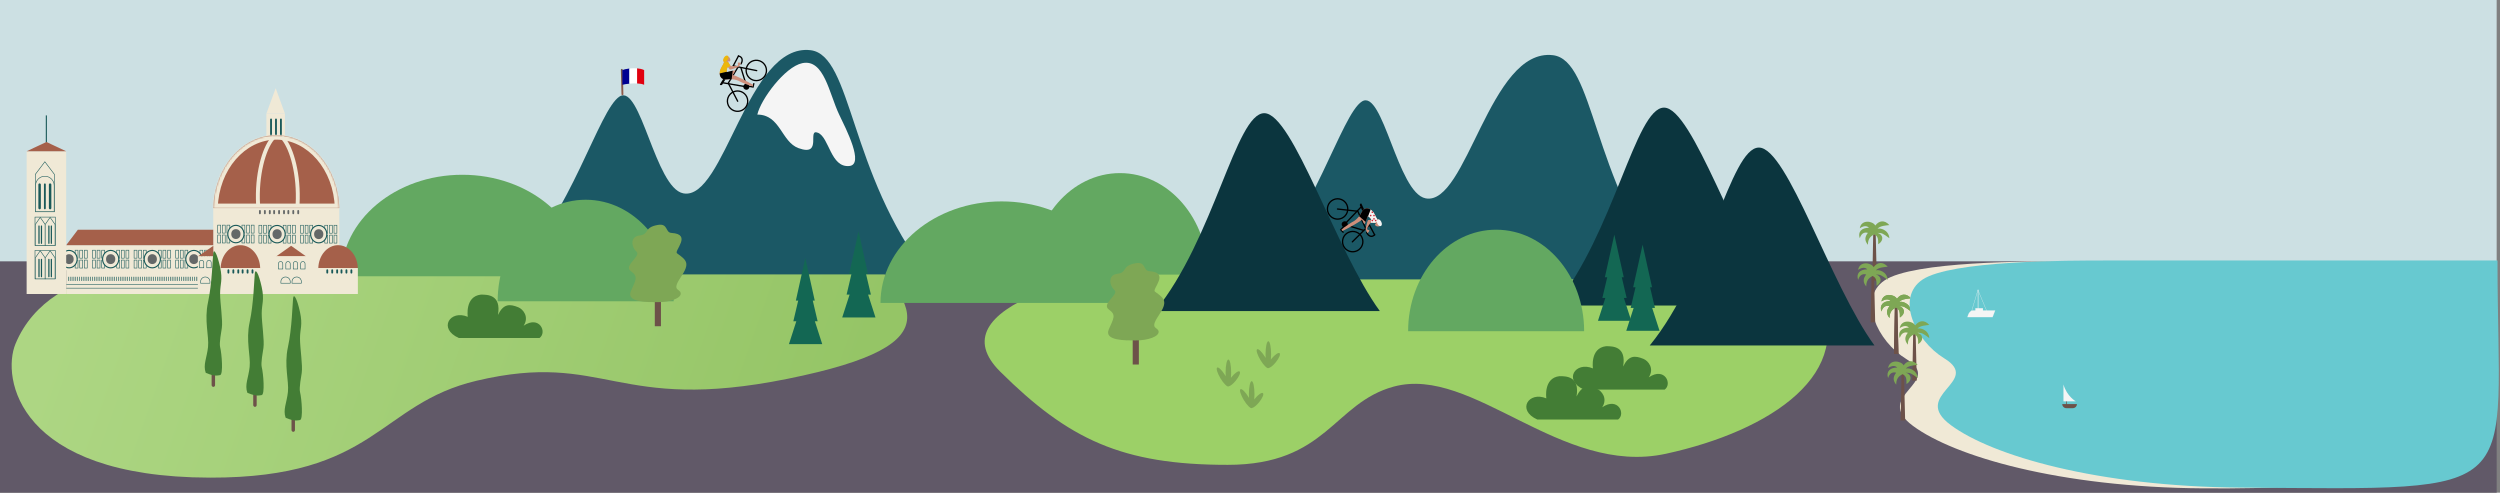 <svg width="1502" height="296" viewBox="0 0 1502 296" fill="none" xmlns="http://www.w3.org/2000/svg">
<rect x="0" y="0" width="1502" height="296" fill="#808080" stroke="none"/>
<path d="M0 0H1500V204L422 143.5L0 211V0Z" fill="#CCE0E3"/>
<rect y="157" width="1500" height="139" fill="#615968"/>
<path d="M473.268 227.568C576.95 206.59 550.934 181.382 503.401 136.756C490.627 118.116 305.203 156.932 131.735 158.004C107.571 158.153 30.75 154.637 9.285 206.64C1.014 226.678 9.945 286.745 126.226 286.964C226.193 287.152 227.263 242.65 286.439 228.722C364.01 210.465 369.585 248.546 473.268 227.568Z" fill="url(#paint0_linear_133_996)"/>
<path fill-rule="evenodd" clip-rule="evenodd" d="M350.505 166H205C205 132.311 237.572 105 277.752 105C317.932 105 350.504 132.311 350.505 166Z" fill="#63A861"/>
<path d="M1000.86 272.622C1064.11 258.893 1116.52 223.962 1091.94 176.039C1039.94 118.539 854.545 141.12 751.354 150.765C648.163 160.41 562.481 185.154 600.974 223.321C642 264 674 279.278 737.588 279.278C797.341 279.278 801.167 242.038 837.424 232.248C884.954 219.415 937.608 286.352 1000.86 272.622Z" fill="#9CD067"/>
<path d="M487 30.159C512 33.159 510.113 103.937 557.284 164.863H307C343.257 128.791 359.721 65.777 372.3 57.941C384.878 50.106 393.666 112.893 410.5 116.159C435.288 120.969 448.907 25.588 487 30.159Z" fill="#1B5865"/>
<path d="M479.759 89.007C469.399 85.252 468.874 68.844 455 68.844C457.035 59.78 471.5 40.159 481.979 37.951C495.166 35.173 498.133 56.23 504.177 68.844C508.431 77.723 519.308 98.848 510.281 99.736C498.997 100.846 498.257 82.533 491.413 79.758C484.568 76.983 494.557 94.372 479.759 89.007Z" fill="#F5F5F5"/>
<path d="M933 33.16C958 36.16 956.113 106.937 1003.28 167.863H753C789.257 131.791 805.721 68.777 818.3 60.942C830.878 53.106 839.666 115.893 856.5 119.16C881.288 123.969 894.907 28.588 933 33.16Z" fill="#1B5865"/>
<path fill-rule="evenodd" clip-rule="evenodd" d="M725.75 165C725.75 165 725.75 165 725.75 165C725.75 131.311 702.077 104 672.875 104C643.673 104 620 131.311 620 165C620 165 620 165 620 165H725.75Z" fill="#63A861"/>
<path fill-rule="evenodd" clip-rule="evenodd" d="M404.75 181C404.75 181 404.75 181 404.75 181C404.75 147.311 381.077 120 351.875 120C322.673 120 299 147.311 299 181C299 181 299 181 299 181H404.75Z" fill="#63A861"/>
<path fill-rule="evenodd" clip-rule="evenodd" d="M674.505 182H529C529 148.311 561.572 121 601.752 121C641.932 121 674.504 148.311 674.505 182Z" fill="#63A861"/>
<path d="M829 186.887H694C729.442 143.556 742.392 68 759.567 68C776.742 68 802.419 150.524 829 186.887Z" fill="#0B353E"/>
<path d="M1069.18 183.546H934.18C969.622 140.216 982.572 64.659 999.747 64.659C1016.92 64.659 1042.6 147.183 1069.18 183.546Z" fill="#0B353E"/>
<path d="M1126.18 207.546H991.18C1026.62 164.216 1039.57 88.659 1056.75 88.659C1073.92 88.659 1099.6 171.184 1126.18 207.546Z" fill="#0B353E"/>
<path d="M324.155 203.057H275.628C263.048 197.447 270.375 185.852 281.044 190.34C281.044 190.34 279.155 178.122 288.925 177C292.91 177 301.265 177 299.17 189.218C302.494 182.361 306.275 182.541 311.382 184.605C314.279 185.777 318.066 190.34 314.595 195.702C324.155 189.218 328.864 199.691 324.155 203.057Z" fill="#437D35"/>
<path d="M1000.16 234.057H951.628C939.048 228.447 946.375 216.852 957.044 221.34C957.044 221.34 955.155 209.122 964.925 208C968.91 208 977.265 208 975.17 220.218C978.494 213.361 982.275 213.541 987.382 215.605C990.279 216.777 994.066 221.34 990.595 226.702C1000.16 220.218 1004.86 230.691 1000.16 234.057Z" fill="#437D35"/>
<path d="M972.155 252.057H923.628C911.048 246.447 918.375 234.852 929.044 239.34C929.044 239.34 927.155 227.122 936.925 226C940.91 226 949.265 226 947.17 238.218C950.494 231.361 954.275 231.541 959.382 233.605C962.279 234.777 966.066 239.34 962.595 244.702C972.155 238.218 976.864 248.691 972.155 252.057Z" fill="#437D35"/>
<path fill-rule="evenodd" clip-rule="evenodd" d="M483.823 155L489.498 180.6H488.31L491.23 193.004H489.564L493.996 206.743H474L478.433 193.004H476.638L479.558 180.6H478.149L483.823 155Z" fill="#136753"/>
<path fill-rule="evenodd" clip-rule="evenodd" d="M969.881 141L975.556 166.6H974.368L977.288 179.004H975.622L980.054 192.743H960.058L964.491 179.004H962.696L965.616 166.6H964.207L969.881 141Z" fill="#136753"/>
<path fill-rule="evenodd" clip-rule="evenodd" d="M515.823 139L521.498 164.6H520.31L523.23 177.004H521.564L525.996 190.743H506L510.433 177.004H508.638L511.558 164.6H510.149L515.823 139Z" fill="#136753"/>
<path fill-rule="evenodd" clip-rule="evenodd" d="M986.881 147L992.556 172.6H991.368L994.288 185.004H992.622L997.054 198.743H977.058L981.491 185.004H979.696L982.616 172.6H981.207L986.881 147Z" fill="#136753"/>
<rect x="393.405" y="174.188" width="3.697" height="21.812" fill="#6D5249"/>
<path d="M379.029 174.927C376.071 181.767 389.092 181.541 395.192 181.541C402.69 181.541 409.344 179.134 408.975 176.177C408.605 173.219 403.244 175.108 408.975 166.609C414.705 158.11 412.672 156.446 406.757 152.191C404.777 150.767 415.999 140.686 403.429 139.947C399.516 139.716 401.581 134.031 395.192 135.144C386.563 136.647 390.386 140.73 384.286 141.47C378.186 142.209 379.479 148.679 382.437 151.267C385.395 153.855 374.408 159.585 379.029 162.912C383.65 166.239 381.986 168.088 379.029 174.927Z" fill="#7EA755"/>
<rect x="680.527" y="197.188" width="3.697" height="21.812" fill="#6D5249"/>
<path d="M666.151 197.927C663.193 204.767 676.214 204.541 682.314 204.541C689.812 204.541 696.466 202.134 696.097 199.177C695.727 196.219 690.366 198.108 696.097 189.609C701.827 181.11 699.794 179.447 693.878 175.191C691.898 173.767 703.121 163.686 690.551 162.947C686.638 162.717 688.703 157.032 682.314 158.144C673.685 159.647 677.507 163.731 671.408 164.47C665.308 165.209 666.601 171.679 669.559 174.267C672.517 176.855 661.53 182.585 666.151 185.912C670.772 189.24 669.108 191.088 666.151 197.927Z" fill="#7EA755"/>
<path fill-rule="evenodd" clip-rule="evenodd" d="M739.538 227.007C739.632 226.03 739.684 224.947 739.684 223.806C739.684 219.495 738.935 216 738.012 216C737.088 216 736.339 219.495 736.339 223.806C736.339 224.589 736.364 225.344 736.409 226.056C736.326 225.913 736.24 225.768 736.152 225.623C734.255 222.495 732.077 220.348 731.287 220.827C730.497 221.306 731.394 224.23 733.291 227.358C735.189 230.486 737.367 232.633 738.157 232.154C738.178 232.141 738.199 232.126 738.218 232.109C739.204 231.955 740.922 230.601 742.505 228.644C744.474 226.211 745.488 223.767 744.769 223.186C744.051 222.605 741.873 224.107 739.904 226.54C739.778 226.696 739.656 226.852 739.538 227.007Z" fill="#7EA755"/>
<path fill-rule="evenodd" clip-rule="evenodd" d="M753.538 240.007C753.632 239.03 753.684 237.947 753.684 236.806C753.684 232.495 752.935 229 752.012 229C751.088 229 750.339 232.495 750.339 236.806C750.339 237.589 750.363 238.344 750.409 239.056C750.326 238.913 750.24 238.768 750.152 238.623C748.255 235.495 746.077 233.348 745.287 233.827C744.497 234.306 745.394 237.23 747.291 240.358C749.188 243.486 751.367 245.633 752.157 245.154C752.178 245.141 752.199 245.126 752.218 245.109C753.204 244.955 754.922 243.601 756.505 241.644C758.474 239.211 759.487 236.767 758.769 236.186C758.051 235.605 755.873 237.107 753.904 239.54C753.778 239.696 753.656 239.852 753.538 240.007Z" fill="#7EA755"/>
<path fill-rule="evenodd" clip-rule="evenodd" d="M763.538 216.007C763.632 215.03 763.685 213.947 763.685 212.806C763.685 208.495 762.936 205 762.012 205C761.088 205 760.339 208.495 760.339 212.806C760.339 213.589 760.364 214.344 760.41 215.056C760.326 214.913 760.24 214.768 760.152 214.623C758.255 211.495 756.077 209.348 755.287 209.827C754.497 210.306 755.395 213.23 757.292 216.358C759.189 219.486 761.367 221.633 762.157 221.154C762.179 221.141 762.199 221.126 762.218 221.109C763.204 220.955 764.922 219.601 766.505 217.644C768.474 215.211 769.488 212.767 768.77 212.186C768.051 211.605 765.873 213.107 763.904 215.54C763.778 215.696 763.656 215.852 763.538 216.007Z" fill="#7EA755"/>
<circle cx="443.132" cy="60.775" r="6.109" transform="rotate(-58.625 443.132 60.775)" stroke="black" stroke-width="0.8"/>
<circle cx="454.384" cy="42.324" r="6.109" transform="rotate(-58.625 454.384 42.324)" stroke="black" stroke-width="0.8"/>
<path d="M437.565 49.907L443.424 40.299" stroke="black" stroke-width="0.8" stroke-linecap="round"/>
<path d="M437.605 50.085L443.199 60.815" stroke="black" stroke-width="0.8" stroke-linecap="round"/>
<path d="M434.592 49.773L448.647 52.209" stroke="black" stroke-width="0.8" stroke-linecap="round"/>
<path d="M445.155 40.708L448.734 52.344" stroke="black" stroke-width="0.8" stroke-linecap="round"/>
<path d="M440.488 39.604L454.624 42.43" stroke="black" stroke-width="0.8" stroke-linecap="round"/>
<path d="M440.606 39.411L443.662 33.65" stroke="black" stroke-width="0.8" stroke-linecap="round"/>
<path d="M443.662 33.651C446.248 34.161 446.343 36.506 445.191 38.395" stroke="black" stroke-width="0.8" stroke-linecap="round"/>
<path d="M432.653 51.03C432.511 50.944 432.467 50.759 432.553 50.617L435.222 46.241C435.234 46.221 435.259 46.215 435.279 46.227V46.227C435.873 46.589 436.061 47.364 435.699 47.959L434.03 50.696C433.742 51.169 433.125 51.318 432.653 51.03V51.03Z" fill="black"/>
<circle cx="448.419" cy="52.104" r="1.823" transform="rotate(-58.625 448.419 52.104)" fill="black"/>
<path d="M447.888 51.477L452.437 52.268L452.898 50.262" stroke="black" stroke-width="0.8" stroke-linecap="round"/>
<path d="M452.454 50.944L452.303 51.924C449.782 51.369 444.957 49.32 443.589 48.486C442.102 47.848 440.207 47.586 439.213 47.605C438.811 47.092 433.603 49.187 432.558 45.333C431.513 41.479 435.498 38.46 434.828 37.068C434.158 35.677 435.898 33.701 436.658 33.628C437.417 33.555 439.017 34.888 438.758 36.338C438.499 37.788 436.653 36.127 437.522 37.192C437.78 37.51 438.359 39.043 438.866 39.531C439.372 40.018 443.064 39.678 443.367 39.327C443.671 38.976 443.011 37.86 443.3 37.679C443.59 37.498 445.159 37.561 445.13 37.901C445.102 38.241 444.138 39.529 443.86 39.985C443.582 40.441 438.94 41.899 438.6 41.87C438.26 41.842 437.539 40.241 437.185 40.382C436.831 40.523 436.407 43.123 436.562 43.308C436.718 43.492 441.818 41.867 441.736 42.442C441.653 43.017 439.79 45.633 440.343 45.166C440.895 44.699 449.497 49.2 452.454 50.944Z" fill="#CF8F7B"/>
<path fill-rule="evenodd" clip-rule="evenodd" d="M434.869 37.719C434.76 38.203 434.413 38.795 434.011 39.48C433.262 40.758 432.324 42.359 432.385 44.186L437.347 43.213L437.34 43.179C436.902 43.291 436.599 43.352 436.563 43.308C436.407 43.124 436.831 40.523 437.185 40.382C437.264 40.351 437.361 40.405 437.467 40.51L438.832 39.497C438.538 39.191 438.211 38.566 437.947 38.034L437.609 37.578C437.109 36.904 436.157 36.763 435.483 37.263L434.869 37.719Z" fill="#ECB70C"/>
<ellipse cx="436.07" cy="35.325" rx="2.136" ry="1.297" transform="rotate(-58.625 436.07 35.325)" fill="#ECB70C"/>
<path fill-rule="evenodd" clip-rule="evenodd" d="M440.224 42.428L439.571 47.609C439.442 47.605 439.322 47.603 439.213 47.605C439.104 47.465 438.636 47.52 437.993 47.594C436.279 47.793 433.318 48.136 432.558 45.334C432.446 44.922 432.392 44.519 432.383 44.127L436.53 43.137C436.533 43.225 436.543 43.286 436.562 43.309C436.623 43.38 437.402 43.168 438.324 42.917C438.951 42.746 439.645 42.558 440.224 42.428Z" fill="black"/>
<circle cx="803.641" cy="125.543" r="6.109" transform="rotate(65.189 803.641 125.543)" stroke="black" stroke-width="0.8"/>
<circle cx="812.709" cy="145.16" r="6.109" transform="rotate(65.189 812.709 145.16)" stroke="black" stroke-width="0.8"/>
<path d="M815.768 126.965L820.491 137.181" stroke="black" stroke-width="0.8" stroke-linecap="round"/>
<path d="M815.599 126.9L803.57 125.576" stroke="black" stroke-width="0.8" stroke-linecap="round"/>
<path d="M817.534 124.57L807.689 134.892" stroke="black" stroke-width="0.8" stroke-linecap="round"/>
<path d="M819.188 138.391L807.528 134.889" stroke="black" stroke-width="0.8" stroke-linecap="round"/>
<path d="M822.701 135.128L812.487 145.3" stroke="black" stroke-width="0.8" stroke-linecap="round"/>
<path d="M822.796 135.333L825.882 141.078" stroke="black" stroke-width="0.8" stroke-linecap="round"/>
<path d="M825.882 141.077C824.019 142.943 822.018 141.716 821.089 139.707" stroke="black" stroke-width="0.8" stroke-linecap="round"/>
<path d="M817.569 122.26C817.719 122.19 817.898 122.256 817.968 122.406L820.118 127.059C820.128 127.08 820.119 127.105 820.098 127.114V127.114C819.466 127.406 818.718 127.131 818.426 126.499L817.08 123.589C816.848 123.087 817.067 122.492 817.569 122.26V122.26Z" fill="black"/>
<circle cx="807.903" cy="134.761" r="1.823" transform="rotate(65.189 807.903 134.761)" fill="black"/>
<path d="M808.72 134.669L805.53 138.008L806.94 139.507" stroke="black" stroke-width="0.8" stroke-linecap="round"/>
<path d="M806.621 138.759L805.891 138.088C807.754 136.302 812.142 133.434 813.596 132.761C814.954 131.881 816.226 130.453 816.764 129.616C817.414 129.568 818.572 124.074 822.355 125.351C826.138 126.627 826.429 131.619 827.958 131.836C829.488 132.053 830.16 134.6 829.799 135.271C829.437 135.942 827.439 136.53 826.378 135.508C825.318 134.485 827.725 133.876 826.356 134.005C825.949 134.044 824.353 133.671 823.666 133.82C822.979 133.97 821.207 137.226 821.329 137.674C821.452 138.121 822.747 138.195 822.736 138.536C822.726 138.877 821.8 140.145 821.533 139.932C821.267 139.719 820.733 138.202 820.509 137.717C820.285 137.232 821.656 132.564 821.869 132.298C822.082 132.031 823.814 132.323 823.894 131.95C823.973 131.577 822.049 129.778 821.809 129.805C821.57 129.832 820.081 134.973 819.649 134.585C819.218 134.196 818.081 131.192 818.161 131.911C818.242 132.631 809.715 137.273 806.621 138.759Z" fill="#CF8F7B"/>
<path fill-rule="evenodd" clip-rule="evenodd" d="M827.395 131.508C827.054 131.148 826.755 130.53 826.409 129.815C825.764 128.482 824.956 126.812 823.404 125.846L821.452 130.509L821.483 130.522C821.635 130.096 821.752 129.811 821.809 129.805C822.049 129.778 823.973 131.578 823.893 131.951C823.876 132.033 823.776 132.083 823.63 132.114L823.713 133.811C824.13 133.737 824.832 133.813 825.42 133.891L825.988 133.863C826.826 133.823 827.472 133.11 827.432 132.272L827.395 131.508Z" fill="#F5F5F5"/>
<ellipse cx="828.716" cy="133.839" rx="2.136" ry="1.297" transform="rotate(65.189 828.716 133.839)" fill="#F5F5F5"/>
<path fill-rule="evenodd" clip-rule="evenodd" d="M820.503 133.337L816.561 129.911C816.637 129.806 816.704 129.708 816.763 129.616C816.941 129.603 817.156 129.184 817.452 128.608C818.241 127.074 819.603 124.423 822.354 125.35C822.759 125.487 823.123 125.666 823.454 125.877L821.969 129.873C821.894 129.826 821.838 129.801 821.809 129.805C821.715 129.815 821.458 130.58 821.153 131.486C820.946 132.102 820.717 132.784 820.503 133.337Z" fill="black"/>
<circle cx="824.5" cy="127.5" r="0.5" fill="#CE2B37"/>
<circle cx="823.5" cy="129.5" r="0.5" fill="#CE2B37"/>
<circle cx="825.5" cy="129.5" r="0.5" fill="#CE2B37"/>
<circle cx="825.5" cy="131.5" r="0.5" fill="#CE2B37"/>
<circle cx="824.5" cy="132.5" r="0.5" fill="#CE2B37"/>
<circle cx="826.5" cy="132.5" r="0.5" fill="#CE2B37"/>
<path fill-rule="evenodd" clip-rule="evenodd" d="M951.75 199C951.75 199 951.75 199 951.75 199C951.75 165.311 928.077 138 898.875 138C869.673 138 846 165.311 846 199C846 199 846 199 846 199H951.75Z" fill="#63A861"/>
<rect x="160.052" y="68.222" width="11.138" height="14.479" fill="#F0E9D6"/>
<path d="M165.621 53L171.19 68.222H160.052L165.621 53Z" fill="#F0E9D6"/>
<rect x="162.28" y="71.192" width="1.114" height="10.767" rx="0.557" fill="#195959"/>
<rect x="165.251" y="71.192" width="1.114" height="10.767" rx="0.557" fill="#195959"/>
<rect x="168.22" y="71.192" width="1.114" height="10.767" rx="0.557" fill="#195959"/>
<rect x="128.124" y="125.026" width="75.739" height="51.606" fill="#F0E9D6"/>
<rect x="155.597" y="126.14" width="1.114" height="2.599" rx="0.557" fill="#646868"/>
<rect x="164.137" y="126.14" width="1.114" height="2.599" rx="0.557" fill="#646868"/>
<rect x="172.676" y="126.14" width="1.114" height="2.599" rx="0.557" fill="#646868"/>
<rect x="158.568" y="126.14" width="1.114" height="2.599" rx="0.557" fill="#646868"/>
<rect x="167.106" y="126.14" width="1.114" height="2.599" rx="0.557" fill="#646868"/>
<rect x="175.646" y="126.14" width="1.114" height="2.599" rx="0.557" fill="#646868"/>
<rect x="161.538" y="126.14" width="1.114" height="2.599" rx="0.557" fill="#646868"/>
<rect x="170.077" y="126.14" width="1.114" height="2.599" rx="0.557" fill="#646868"/>
<rect x="178.616" y="126.14" width="1.114" height="2.599" rx="0.557" fill="#646868"/>
<rect x="129.237" y="133.937" width="24.628" height="13.366" fill="#F0E9D6"/>
<rect x="130.804" y="135.254" width="1.723" height="4.791" fill="#F0E9D6" stroke="#195959" stroke-width="0.335"/>
<rect x="130.804" y="141.194" width="1.723" height="4.791" fill="#F0E9D6" stroke="#195959" stroke-width="0.335"/>
<rect x="133.578" y="135.254" width="1.723" height="4.791" fill="#F0E9D6" stroke="#195959" stroke-width="0.335"/>
<rect x="133.578" y="141.194" width="1.723" height="4.791" fill="#F0E9D6" stroke="#195959" stroke-width="0.335"/>
<rect x="136.353" y="135.254" width="1.723" height="4.791" fill="#F0E9D6" stroke="#195959" stroke-width="0.335"/>
<rect x="136.353" y="141.194" width="1.723" height="4.791" fill="#F0E9D6" stroke="#195959" stroke-width="0.335"/>
<rect x="145.372" y="135.254" width="1.723" height="4.791" fill="#F0E9D6" stroke="#195959" stroke-width="0.335"/>
<rect x="145.372" y="141.194" width="1.723" height="4.791" fill="#F0E9D6" stroke="#195959" stroke-width="0.335"/>
<rect x="148.148" y="135.254" width="1.723" height="4.791" fill="#F0E9D6" stroke="#195959" stroke-width="0.335"/>
<rect x="148.148" y="141.194" width="1.723" height="4.791" fill="#F0E9D6" stroke="#195959" stroke-width="0.335"/>
<rect x="150.922" y="135.254" width="1.723" height="4.791" fill="#F0E9D6" stroke="#195959" stroke-width="0.335"/>
<rect x="150.922" y="141.194" width="1.723" height="4.791" fill="#F0E9D6" stroke="#195959" stroke-width="0.335"/>
<path d="M146.592 140.619C146.592 143.531 144.392 145.853 141.724 145.853C139.057 145.853 136.857 143.531 136.857 140.619C136.857 137.707 139.057 135.385 141.724 135.385C144.392 135.385 146.592 137.707 146.592 140.619Z" fill="#F0E9D6" stroke="#195959" stroke-width="0.671"/>
<ellipse cx="141.724" cy="140.619" rx="2.775" ry="2.97" fill="#646868"/>
<rect x="154" y="134" width="24.628" height="13.366" fill="#F0E9D6"/>
<rect x="155.567" y="135.318" width="1.723" height="4.791" fill="#F0E9D6" stroke="#195959" stroke-width="0.335"/>
<rect x="155.567" y="141.258" width="1.723" height="4.791" fill="#F0E9D6" stroke="#195959" stroke-width="0.335"/>
<rect x="158.341" y="135.318" width="1.723" height="4.791" fill="#F0E9D6" stroke="#195959" stroke-width="0.335"/>
<rect x="158.341" y="141.258" width="1.723" height="4.791" fill="#F0E9D6" stroke="#195959" stroke-width="0.335"/>
<rect x="161.116" y="135.318" width="1.723" height="4.791" fill="#F0E9D6" stroke="#195959" stroke-width="0.335"/>
<rect x="161.116" y="141.258" width="1.723" height="4.791" fill="#F0E9D6" stroke="#195959" stroke-width="0.335"/>
<rect x="170.135" y="135.318" width="1.723" height="4.791" fill="#F0E9D6" stroke="#195959" stroke-width="0.335"/>
<rect x="170.135" y="141.258" width="1.723" height="4.791" fill="#F0E9D6" stroke="#195959" stroke-width="0.335"/>
<rect x="172.911" y="135.318" width="1.723" height="4.791" fill="#F0E9D6" stroke="#195959" stroke-width="0.335"/>
<rect x="172.911" y="141.258" width="1.723" height="4.791" fill="#F0E9D6" stroke="#195959" stroke-width="0.335"/>
<rect x="175.684" y="135.318" width="1.723" height="4.791" fill="#F0E9D6" stroke="#195959" stroke-width="0.335"/>
<rect x="175.684" y="141.258" width="1.723" height="4.791" fill="#F0E9D6" stroke="#195959" stroke-width="0.335"/>
<path d="M171.355 140.682C171.355 143.595 169.154 145.916 166.487 145.916C163.82 145.916 161.62 143.595 161.62 140.682C161.62 137.77 163.82 135.449 166.487 135.449C169.154 135.449 171.355 137.77 171.355 140.682Z" fill="#F0E9D6" stroke="#195959" stroke-width="0.671"/>
<ellipse cx="166.487" cy="140.682" rx="2.775" ry="2.97" fill="#646868"/>
<rect x="179" y="134" width="24.628" height="13.366" fill="#F0E9D6"/>
<rect x="180.567" y="135.318" width="1.723" height="4.791" fill="#F0E9D6" stroke="#195959" stroke-width="0.335"/>
<rect x="180.567" y="141.258" width="1.723" height="4.791" fill="#F0E9D6" stroke="#195959" stroke-width="0.335"/>
<rect x="183.341" y="135.318" width="1.723" height="4.791" fill="#F0E9D6" stroke="#195959" stroke-width="0.335"/>
<rect x="183.341" y="141.258" width="1.723" height="4.791" fill="#F0E9D6" stroke="#195959" stroke-width="0.335"/>
<rect x="186.116" y="135.318" width="1.723" height="4.791" fill="#F0E9D6" stroke="#195959" stroke-width="0.335"/>
<rect x="186.116" y="141.258" width="1.723" height="4.791" fill="#F0E9D6" stroke="#195959" stroke-width="0.335"/>
<rect x="195.135" y="135.318" width="1.723" height="4.791" fill="#F0E9D6" stroke="#195959" stroke-width="0.335"/>
<rect x="195.135" y="141.258" width="1.723" height="4.791" fill="#F0E9D6" stroke="#195959" stroke-width="0.335"/>
<rect x="197.911" y="135.318" width="1.723" height="4.791" fill="#F0E9D6" stroke="#195959" stroke-width="0.335"/>
<rect x="197.911" y="141.258" width="1.723" height="4.791" fill="#F0E9D6" stroke="#195959" stroke-width="0.335"/>
<rect x="200.684" y="135.318" width="1.723" height="4.791" fill="#F0E9D6" stroke="#195959" stroke-width="0.335"/>
<rect x="200.684" y="141.258" width="1.723" height="4.791" fill="#F0E9D6" stroke="#195959" stroke-width="0.335"/>
<path d="M196.355 140.682C196.355 143.595 194.154 145.916 191.487 145.916C188.82 145.916 186.62 143.595 186.62 140.682C186.62 137.77 188.82 135.449 191.487 135.449C194.154 135.449 196.355 137.77 196.355 140.682Z" fill="#F0E9D6" stroke="#195959" stroke-width="0.671"/>
<ellipse cx="191.487" cy="140.682" rx="2.775" ry="2.97" fill="#646868"/>
<path fill-rule="evenodd" clip-rule="evenodd" d="M132.573 161.555V161.432C132.573 161.452 132.573 161.473 132.573 161.493C132.573 161.514 132.573 161.534 132.573 161.555ZM132.579 161.039H156.316C156.115 153.412 150.878 147.302 144.447 147.302C138.016 147.302 132.78 153.412 132.579 161.039Z" fill="#A5604A"/>
<rect x="132.579" y="161.039" width="23.761" height="15.593" fill="#F0E9D6"/>
<rect x="136.663" y="161.782" width="1.114" height="2.599" rx="0.557" fill="#195959"/>
<rect x="145.202" y="161.782" width="1.114" height="2.599" rx="0.557" fill="#195959"/>
<rect x="139.633" y="161.782" width="1.114" height="2.599" rx="0.557" fill="#195959"/>
<rect x="148.172" y="161.782" width="1.114" height="2.599" rx="0.557" fill="#195959"/>
<rect x="142.603" y="161.782" width="1.114" height="2.599" rx="0.557" fill="#195959"/>
<rect x="151.142" y="161.782" width="1.114" height="2.599" rx="0.557" fill="#195959"/>
<path fill-rule="evenodd" clip-rule="evenodd" d="M214.982 161.568C214.982 161.543 214.982 161.518 214.982 161.493C214.982 161.468 214.982 161.443 214.982 161.418V161.568ZM214.976 161.039C214.775 153.412 209.538 147.302 203.108 147.302C196.677 147.302 191.44 153.412 191.239 161.039H214.976Z" fill="#A5604A"/>
<rect x="191.239" y="161.039" width="23.761" height="15.593" fill="#F0E9D6"/>
<rect x="196.066" y="161.782" width="1.114" height="2.599" rx="0.557" fill="#195959"/>
<rect x="204.605" y="161.782" width="1.114" height="2.599" rx="0.557" fill="#195959"/>
<rect x="199.036" y="161.782" width="1.114" height="2.599" rx="0.557" fill="#195959"/>
<rect x="207.575" y="161.782" width="1.114" height="2.599" rx="0.557" fill="#195959"/>
<rect x="202.006" y="161.782" width="1.114" height="2.599" rx="0.557" fill="#195959"/>
<rect x="210.546" y="161.782" width="1.114" height="2.599" rx="0.557" fill="#195959"/>
<path d="M174.904 147.674L183.814 153.985H165.993L174.904 147.674Z" fill="#A5604A"/>
<rect x="165.993" y="153.985" width="17.821" height="22.647" fill="#F0E9D6"/>
<path d="M178.82 158.441V161.614H176.185V158.441C176.185 157.713 176.775 157.123 177.502 157.123C178.23 157.123 178.82 157.713 178.82 158.441Z" fill="#F0E9D6" stroke="#195959" stroke-width="0.335"/>
<path d="M181.047 169.207V170.153H175.442V169.207C175.442 167.659 176.697 166.405 178.245 166.405C179.792 166.405 181.047 167.659 181.047 169.207Z" fill="#F0E9D6" stroke="#195959" stroke-width="0.335"/>
<path d="M174.365 169.207V170.153H168.76V169.207C168.76 167.659 170.014 166.405 171.562 166.405C173.11 166.405 174.365 167.659 174.365 169.207Z" fill="#F0E9D6" stroke="#195959" stroke-width="0.335"/>
<path d="M183.276 158.441V161.614H180.641V158.441C180.641 157.713 181.231 157.123 181.958 157.123C182.686 157.123 183.276 157.713 183.276 158.441Z" fill="#F0E9D6" stroke="#195959" stroke-width="0.335"/>
<path d="M174.365 158.441V161.614H171.73V158.441C171.73 157.713 172.32 157.123 173.048 157.123C173.775 157.123 174.365 157.713 174.365 158.441Z" fill="#F0E9D6" stroke="#195959" stroke-width="0.335"/>
<path d="M169.909 158.441V161.614H167.274V158.441C167.274 157.713 167.864 157.123 168.592 157.123C169.319 157.123 169.909 157.713 169.909 158.441Z" fill="#F0E9D6" stroke="#195959" stroke-width="0.335"/>
<rect x="39.76" y="147.302" width="88.362" height="29.33" fill="#F0E9D6"/>
<path d="M46.776 138.02H128.122V147.302H39.76L46.776 138.02Z" fill="#A5604A"/>
<rect x="126.637" y="166.237" width="0.371" height="2.599" rx="0.186" fill="#195959"/>
<rect x="118.841" y="166.237" width="0.371" height="2.599" rx="0.186" fill="#195959"/>
<rect x="111.044" y="166.237" width="0.371" height="2.599" rx="0.186" fill="#195959"/>
<rect x="103.248" y="166.237" width="0.371" height="2.599" rx="0.186" fill="#195959"/>
<rect x="95.451" y="166.237" width="0.371" height="2.599" rx="0.186" fill="#195959"/>
<rect x="87.654" y="166.237" width="0.371" height="2.599" rx="0.186" fill="#195959"/>
<rect x="79.857" y="166.237" width="0.371" height="2.599" rx="0.186" fill="#195959"/>
<rect x="72.061" y="166.237" width="0.371" height="2.599" rx="0.186" fill="#195959"/>
<rect x="64.264" y="166.237" width="0.371" height="2.599" rx="0.186" fill="#195959"/>
<rect x="56.468" y="166.237" width="0.371" height="2.599" rx="0.186" fill="#195959"/>
<rect x="48.671" y="166.237" width="0.371" height="2.599" rx="0.186" fill="#195959"/>
<rect x="125.524" y="166.237" width="0.371" height="2.599" rx="0.186" fill="#195959"/>
<rect x="117.727" y="166.237" width="0.371" height="2.599" rx="0.186" fill="#195959"/>
<rect x="109.931" y="166.237" width="0.371" height="2.599" rx="0.186" fill="#195959"/>
<rect x="102.133" y="166.237" width="0.371" height="2.599" rx="0.186" fill="#195959"/>
<rect x="94.337" y="166.237" width="0.371" height="2.599" rx="0.186" fill="#195959"/>
<rect x="86.54" y="166.237" width="0.371" height="2.599" rx="0.186" fill="#195959"/>
<rect x="78.744" y="166.237" width="0.371" height="2.599" rx="0.186" fill="#195959"/>
<rect x="63.151" y="166.237" width="0.371" height="2.599" rx="0.186" fill="#195959"/>
<rect x="70.947" y="166.237" width="0.371" height="2.599" rx="0.186" fill="#195959"/>
<rect x="55.353" y="166.237" width="0.371" height="2.599" rx="0.186" fill="#195959"/>
<rect x="47.557" y="166.237" width="0.371" height="2.599" rx="0.186" fill="#195959"/>
<rect x="124.409" y="166.237" width="0.371" height="2.599" rx="0.186" fill="#195959"/>
<rect x="116.613" y="166.237" width="0.371" height="2.599" rx="0.186" fill="#195959"/>
<rect x="108.816" y="166.237" width="0.371" height="2.599" rx="0.186" fill="#195959"/>
<rect x="101.02" y="166.237" width="0.371" height="2.599" rx="0.186" fill="#195959"/>
<rect x="93.224" y="166.237" width="0.371" height="2.599" rx="0.186" fill="#195959"/>
<rect x="85.427" y="166.237" width="0.371" height="2.599" rx="0.186" fill="#195959"/>
<rect x="62.037" y="166.237" width="0.371" height="2.599" rx="0.186" fill="#195959"/>
<rect x="77.63" y="166.237" width="0.371" height="2.599" rx="0.186" fill="#195959"/>
<rect x="69.833" y="166.237" width="0.371" height="2.599" rx="0.186" fill="#195959"/>
<rect x="54.24" y="166.237" width="0.371" height="2.599" rx="0.186" fill="#195959"/>
<rect x="46.444" y="166.237" width="0.371" height="2.599" rx="0.186" fill="#195959"/>
<rect x="123.296" y="166.237" width="0.371" height="2.599" rx="0.186" fill="#195959"/>
<rect x="115.5" y="166.237" width="0.371" height="2.599" rx="0.186" fill="#195959"/>
<rect x="107.703" y="166.237" width="0.371" height="2.599" rx="0.186" fill="#195959"/>
<rect x="99.906" y="166.237" width="0.371" height="2.599" rx="0.186" fill="#195959"/>
<rect x="92.109" y="166.237" width="0.371" height="2.599" rx="0.186" fill="#195959"/>
<rect x="60.923" y="166.237" width="0.371" height="2.599" rx="0.186" fill="#195959"/>
<rect x="84.313" y="166.237" width="0.371" height="2.599" rx="0.186" fill="#195959"/>
<rect x="76.516" y="166.237" width="0.371" height="2.599" rx="0.186" fill="#195959"/>
<rect x="68.72" y="166.237" width="0.371" height="2.599" rx="0.186" fill="#195959"/>
<rect x="53.127" y="166.237" width="0.371" height="2.599" rx="0.186" fill="#195959"/>
<rect x="45.329" y="166.237" width="0.371" height="2.599" rx="0.186" fill="#195959"/>
<rect x="122.183" y="166.237" width="0.371" height="2.599" rx="0.186" fill="#195959"/>
<rect x="114.385" y="166.237" width="0.371" height="2.599" rx="0.186" fill="#195959"/>
<rect x="106.589" y="166.237" width="0.371" height="2.599" rx="0.186" fill="#195959"/>
<rect x="98.792" y="166.237" width="0.371" height="2.599" rx="0.186" fill="#195959"/>
<rect x="59.809" y="166.237" width="0.371" height="2.599" rx="0.186" fill="#195959"/>
<rect x="90.996" y="166.237" width="0.371" height="2.599" rx="0.186" fill="#195959"/>
<rect x="83.199" y="166.237" width="0.371" height="2.599" rx="0.186" fill="#195959"/>
<rect x="75.403" y="166.237" width="0.371" height="2.599" rx="0.186" fill="#195959"/>
<rect x="67.605" y="166.237" width="0.371" height="2.599" rx="0.186" fill="#195959"/>
<rect x="52.012" y="166.237" width="0.371" height="2.599" rx="0.186" fill="#195959"/>
<rect x="44.216" y="166.237" width="0.371" height="2.599" rx="0.186" fill="#195959"/>
<rect x="121.068" y="166.237" width="0.371" height="2.599" rx="0.186" fill="#195959"/>
<rect x="113.272" y="166.237" width="0.371" height="2.599" rx="0.186" fill="#195959"/>
<rect x="105.475" y="166.237" width="0.371" height="2.599" rx="0.186" fill="#195959"/>
<rect x="58.696" y="166.237" width="0.371" height="2.599" rx="0.186" fill="#195959"/>
<rect x="97.679" y="166.237" width="0.371" height="2.599" rx="0.186" fill="#195959"/>
<rect x="89.881" y="166.237" width="0.371" height="2.599" rx="0.186" fill="#195959"/>
<rect x="82.085" y="166.237" width="0.371" height="2.599" rx="0.186" fill="#195959"/>
<rect x="74.288" y="166.237" width="0.371" height="2.599" rx="0.186" fill="#195959"/>
<rect x="66.492" y="166.237" width="0.371" height="2.599" rx="0.186" fill="#195959"/>
<rect x="50.899" y="166.237" width="0.371" height="2.599" rx="0.186" fill="#195959"/>
<rect x="43.102" y="166.237" width="0.371" height="2.599" rx="0.186" fill="#195959"/>
<rect x="119.955" y="166.237" width="0.371" height="2.599" rx="0.186" fill="#195959"/>
<rect x="112.159" y="166.237" width="0.371" height="2.599" rx="0.186" fill="#195959"/>
<rect x="57.581" y="166.237" width="0.371" height="2.599" rx="0.186" fill="#195959"/>
<rect x="104.361" y="166.237" width="0.371" height="2.599" rx="0.186" fill="#195959"/>
<rect x="96.565" y="166.237" width="0.371" height="2.599" rx="0.186" fill="#195959"/>
<rect x="88.768" y="166.237" width="0.371" height="2.599" rx="0.186" fill="#195959"/>
<rect x="80.972" y="166.237" width="0.371" height="2.599" rx="0.186" fill="#195959"/>
<rect x="73.175" y="166.237" width="0.371" height="2.599" rx="0.186" fill="#195959"/>
<rect x="65.379" y="166.237" width="0.371" height="2.599" rx="0.186" fill="#195959"/>
<rect x="49.785" y="166.237" width="0.371" height="2.599" rx="0.186" fill="#195959"/>
<rect x="41.988" y="166.237" width="0.371" height="2.599" rx="0.186" fill="#195959"/>
<rect x="40.875" y="166.237" width="0.371" height="2.599" rx="0.186" fill="#195959"/>
<line x1="39.76" y1="170.896" x2="128.122" y2="170.896" stroke="#195959" stroke-width="0.335"/>
<line x1="39.76" y1="173.123" x2="128.122" y2="173.123" stroke="#195959" stroke-width="0.335"/>
<rect x="104" y="149" width="24.628" height="13.366" fill="#F0E9D6"/>
<rect x="105.568" y="150.317" width="1.723" height="4.791" fill="#F0E9D6" stroke="#195959" stroke-width="0.335"/>
<rect x="105.568" y="156.257" width="1.723" height="4.791" fill="#F0E9D6" stroke="#195959" stroke-width="0.335"/>
<rect x="108.341" y="150.317" width="1.723" height="4.791" fill="#F0E9D6" stroke="#195959" stroke-width="0.335"/>
<rect x="108.341" y="156.257" width="1.723" height="4.791" fill="#F0E9D6" stroke="#195959" stroke-width="0.335"/>
<rect x="111.116" y="150.317" width="1.723" height="4.791" fill="#F0E9D6" stroke="#195959" stroke-width="0.335"/>
<rect x="111.116" y="156.257" width="1.723" height="4.791" fill="#F0E9D6" stroke="#195959" stroke-width="0.335"/>
<rect x="120.135" y="150.317" width="1.723" height="4.791" fill="#F0E9D6" stroke="#195959" stroke-width="0.335"/>
<rect x="120.135" y="156.257" width="1.723" height="4.791" fill="#F0E9D6" stroke="#195959" stroke-width="0.335"/>
<rect x="122.911" y="150.317" width="1.723" height="4.791" fill="#F0E9D6" stroke="#195959" stroke-width="0.335"/>
<rect x="122.911" y="156.257" width="1.723" height="4.791" fill="#F0E9D6" stroke="#195959" stroke-width="0.335"/>
<rect x="125.685" y="150.317" width="1.723" height="4.791" fill="#F0E9D6" stroke="#195959" stroke-width="0.335"/>
<rect x="125.685" y="156.257" width="1.723" height="4.791" fill="#F0E9D6" stroke="#195959" stroke-width="0.335"/>
<path d="M121.355 155.682C121.355 158.595 119.155 160.916 116.488 160.916C113.82 160.916 111.62 158.595 111.62 155.682C111.62 152.77 113.82 150.449 116.488 150.449C119.155 150.449 121.355 152.77 121.355 155.682Z" fill="#F0E9D6" stroke="#195959" stroke-width="0.671"/>
<ellipse cx="116.488" cy="155.682" rx="2.775" ry="2.97" fill="#646868"/>
<rect x="54" y="149" width="24.628" height="13.366" fill="#F0E9D6"/>
<rect x="55.567" y="150.317" width="1.723" height="4.791" fill="#F0E9D6" stroke="#195959" stroke-width="0.335"/>
<rect x="55.567" y="156.257" width="1.723" height="4.791" fill="#F0E9D6" stroke="#195959" stroke-width="0.335"/>
<rect x="58.341" y="150.317" width="1.723" height="4.791" fill="#F0E9D6" stroke="#195959" stroke-width="0.335"/>
<rect x="58.341" y="156.257" width="1.723" height="4.791" fill="#F0E9D6" stroke="#195959" stroke-width="0.335"/>
<rect x="61.116" y="150.317" width="1.723" height="4.791" fill="#F0E9D6" stroke="#195959" stroke-width="0.335"/>
<rect x="61.116" y="156.257" width="1.723" height="4.791" fill="#F0E9D6" stroke="#195959" stroke-width="0.335"/>
<rect x="70.135" y="150.317" width="1.723" height="4.791" fill="#F0E9D6" stroke="#195959" stroke-width="0.335"/>
<rect x="70.135" y="156.257" width="1.723" height="4.791" fill="#F0E9D6" stroke="#195959" stroke-width="0.335"/>
<rect x="72.91" y="150.317" width="1.723" height="4.791" fill="#F0E9D6" stroke="#195959" stroke-width="0.335"/>
<rect x="72.91" y="156.257" width="1.723" height="4.791" fill="#F0E9D6" stroke="#195959" stroke-width="0.335"/>
<rect x="75.684" y="150.317" width="1.723" height="4.791" fill="#F0E9D6" stroke="#195959" stroke-width="0.335"/>
<rect x="75.684" y="156.257" width="1.723" height="4.791" fill="#F0E9D6" stroke="#195959" stroke-width="0.335"/>
<path d="M71.355 155.682C71.355 158.595 69.154 160.916 66.487 160.916C63.82 160.916 61.62 158.595 61.62 155.682C61.62 152.77 63.82 150.449 66.487 150.449C69.154 150.449 71.355 152.77 71.355 155.682Z" fill="#F0E9D6" stroke="#195959" stroke-width="0.671"/>
<ellipse cx="66.487" cy="155.682" rx="2.775" ry="2.97" fill="#646868"/>
<rect x="79" y="149" width="24.628" height="13.366" fill="#F0E9D6"/>
<rect x="80.567" y="150.317" width="1.723" height="4.791" fill="#F0E9D6" stroke="#195959" stroke-width="0.335"/>
<rect x="80.567" y="156.257" width="1.723" height="4.791" fill="#F0E9D6" stroke="#195959" stroke-width="0.335"/>
<rect x="83.341" y="150.317" width="1.723" height="4.791" fill="#F0E9D6" stroke="#195959" stroke-width="0.335"/>
<rect x="83.341" y="156.257" width="1.723" height="4.791" fill="#F0E9D6" stroke="#195959" stroke-width="0.335"/>
<rect x="86.116" y="150.317" width="1.723" height="4.791" fill="#F0E9D6" stroke="#195959" stroke-width="0.335"/>
<rect x="86.116" y="156.257" width="1.723" height="4.791" fill="#F0E9D6" stroke="#195959" stroke-width="0.335"/>
<rect x="95.135" y="150.317" width="1.723" height="4.791" fill="#F0E9D6" stroke="#195959" stroke-width="0.335"/>
<rect x="95.135" y="156.257" width="1.723" height="4.791" fill="#F0E9D6" stroke="#195959" stroke-width="0.335"/>
<rect x="97.911" y="150.317" width="1.723" height="4.791" fill="#F0E9D6" stroke="#195959" stroke-width="0.335"/>
<rect x="97.911" y="156.257" width="1.723" height="4.791" fill="#F0E9D6" stroke="#195959" stroke-width="0.335"/>
<rect x="100.685" y="150.317" width="1.723" height="4.791" fill="#F0E9D6" stroke="#195959" stroke-width="0.335"/>
<rect x="100.685" y="156.257" width="1.723" height="4.791" fill="#F0E9D6" stroke="#195959" stroke-width="0.335"/>
<path d="M96.355 155.682C96.355 158.595 94.155 160.916 91.488 160.916C88.82 160.916 86.62 158.595 86.62 155.682C86.62 152.77 88.82 150.449 91.488 150.449C94.155 150.449 96.355 152.77 96.355 155.682Z" fill="#F0E9D6" stroke="#195959" stroke-width="0.671"/>
<ellipse cx="91.487" cy="155.682" rx="2.775" ry="2.97" fill="#646868"/>
<rect x="29" y="149" width="24.628" height="13.366" fill="#F0E9D6"/>
<rect x="30.567" y="150.317" width="1.723" height="4.791" fill="#F0E9D6" stroke="#195959" stroke-width="0.335"/>
<rect x="30.567" y="156.257" width="1.723" height="4.791" fill="#F0E9D6" stroke="#195959" stroke-width="0.335"/>
<rect x="33.341" y="150.317" width="1.723" height="4.791" fill="#F0E9D6" stroke="#195959" stroke-width="0.335"/>
<rect x="33.341" y="156.257" width="1.723" height="4.791" fill="#F0E9D6" stroke="#195959" stroke-width="0.335"/>
<rect x="36.116" y="150.317" width="1.723" height="4.791" fill="#F0E9D6" stroke="#195959" stroke-width="0.335"/>
<rect x="36.116" y="156.257" width="1.723" height="4.791" fill="#F0E9D6" stroke="#195959" stroke-width="0.335"/>
<rect x="45.135" y="150.317" width="1.723" height="4.791" fill="#F0E9D6" stroke="#195959" stroke-width="0.335"/>
<rect x="45.135" y="156.257" width="1.723" height="4.791" fill="#F0E9D6" stroke="#195959" stroke-width="0.335"/>
<rect x="47.91" y="150.317" width="1.723" height="4.791" fill="#F0E9D6" stroke="#195959" stroke-width="0.335"/>
<rect x="47.91" y="156.257" width="1.723" height="4.791" fill="#F0E9D6" stroke="#195959" stroke-width="0.335"/>
<rect x="50.684" y="150.317" width="1.723" height="4.791" fill="#F0E9D6" stroke="#195959" stroke-width="0.335"/>
<rect x="50.684" y="156.257" width="1.723" height="4.791" fill="#F0E9D6" stroke="#195959" stroke-width="0.335"/>
<path d="M46.355 155.682C46.355 158.595 44.154 160.916 41.487 160.916C38.82 160.916 36.62 158.595 36.62 155.682C36.62 152.77 38.82 150.449 41.487 150.449C44.154 150.449 46.355 152.77 46.355 155.682Z" fill="#F0E9D6" stroke="#195959" stroke-width="0.671"/>
<ellipse cx="41.487" cy="155.682" rx="2.775" ry="2.97" fill="#646868"/>
<path d="M128.165 147.674L128.165 154.078H118.841L128.165 147.674Z" fill="#A5604A"/>
<rect x="118.883" y="153.986" width="9.282" height="22.647" fill="#F0E9D6"/>
<path d="M126.141 169.207V170.153H120.536V169.207C120.536 167.659 121.791 166.405 123.338 166.405C124.886 166.405 126.141 167.659 126.141 169.207Z" stroke="#195959" stroke-width="0.335"/>
<path d="M126.884 157.698V160.872H124.249V157.698C124.249 156.97 124.839 156.381 125.567 156.381C126.294 156.381 126.884 156.97 126.884 157.698Z" stroke="#195959" stroke-width="0.335"/>
<path d="M122.428 157.698V160.872H119.793V157.698C119.793 156.97 120.383 156.381 121.111 156.381C121.838 156.381 122.428 156.97 122.428 157.698Z" stroke="#195959" stroke-width="0.335"/>
<rect x="16" y="90.87" width="23.761" height="85.763" fill="#F0E9D6"/>
<rect x="21.03" y="130.428" width="12.216" height="17.043" fill="#F0E9D6" stroke="#195959" stroke-width="0.335"/>
<rect x="21.03" y="150.476" width="12.216" height="17.043" fill="#F0E9D6" stroke="#195959" stroke-width="0.335"/>
<path d="M21.197 134.865L24.167 130.596L27.138 134.865V147.488H21.197V134.865Z" fill="#F0E9D6" stroke="#195959" stroke-width="0.335"/>
<path d="M21.197 104.782L26.952 97.181L32.707 104.782V127.254H21.197V104.782Z" fill="#F0E9D6" stroke="#195959" stroke-width="0.335"/>
<path d="M21.197 154.913L24.167 150.644L27.138 154.913V167.536H21.197V154.913Z" fill="#F0E9D6" stroke="#195959" stroke-width="0.335"/>
<path d="M27.139 134.865L30.109 130.596L33.079 134.865V147.488H27.139V134.865Z" fill="#F0E9D6" stroke="#195959" stroke-width="0.335"/>
<path d="M27.139 154.913L30.109 150.644L33.079 154.913V167.536H27.139V154.913Z" fill="#F0E9D6" stroke="#195959" stroke-width="0.335"/>
<path d="M32.539 111.475V127.086H21.365V111.475C21.365 108.389 23.866 105.888 26.952 105.888C30.038 105.888 32.539 108.389 32.539 111.475Z" fill="#F0E9D6" stroke="#195959" stroke-width="0.335"/>
<rect x="23.055" y="135.422" width="0.743" height="11.138" rx="0.371" fill="#195959"/>
<rect x="23.055" y="110.176" width="1.485" height="15.593" rx="0.743" fill="#195959"/>
<rect x="26.396" y="110.176" width="1.114" height="15.593" rx="0.557" fill="#195959"/>
<rect x="29.365" y="110.176" width="1.485" height="15.593" rx="0.743" fill="#195959"/>
<rect x="23.055" y="155.47" width="0.743" height="11.138" rx="0.371" fill="#195959"/>
<rect x="24.539" y="135.422" width="0.743" height="11.138" rx="0.371" fill="#195959"/>
<rect x="24.539" y="155.47" width="0.743" height="11.138" rx="0.371" fill="#195959"/>
<rect x="28.995" y="135.422" width="0.743" height="11.138" rx="0.371" fill="#195959"/>
<rect x="28.995" y="155.47" width="0.743" height="11.138" rx="0.371" fill="#195959"/>
<rect x="30.48" y="135.422" width="0.743" height="11.138" rx="0.371" fill="#195959"/>
<rect x="30.48" y="155.47" width="0.743" height="11.138" rx="0.371" fill="#195959"/>
<line x1="27.845" y1="69.336" x2="27.845" y2="85.672" stroke="#195959" stroke-width="0.671"/>
<path d="M27.881 85.301L39.761 90.87H16L27.881 85.301Z" fill="#A5604A"/>
<mask id="path-321-inside-1_133_996" fill="white">
<path fill-rule="evenodd" clip-rule="evenodd" d="M128.141 125.026H203.842C203.202 100.701 186.501 81.217 165.991 81.217C145.482 81.217 128.781 100.701 128.141 125.026Z"/>
</mask>
<path fill-rule="evenodd" clip-rule="evenodd" d="M128.141 125.026H203.842C203.202 100.701 186.501 81.217 165.991 81.217C145.482 81.217 128.781 100.701 128.141 125.026Z" fill="#A5604A"/>
<path d="M128.141 125.026L125.459 124.956L125.386 127.709H128.141V125.026ZM203.842 125.026V127.709H206.597L206.524 124.955L203.842 125.026ZM128.141 127.709H203.842V122.343H128.141V127.709ZM165.991 83.9C184.631 83.9 200.546 101.771 201.16 125.097L206.524 124.955C205.858 99.631 188.37 78.534 165.991 78.534V83.9ZM130.823 125.097C131.437 101.771 147.352 83.9 165.991 83.9V78.534C143.612 78.534 126.125 99.631 125.459 124.956L130.823 125.097Z" fill="#F0E9D6" mask="url(#path-321-inside-1_133_996)"/>
<path d="M163.765 83.208C158.382 89.57 154.112 105.349 155.04 122.799" stroke="#F0E9D6" stroke-width="2.348" stroke-linecap="round"/>
<path d="M170.076 83.073C175.459 89.435 179.729 105.214 178.801 122.663" stroke="#F0E9D6" stroke-width="2.348" stroke-linecap="round"/>
<rect x="127.141" y="211.047" width="2.071" height="21.396" rx="1.035" fill="#6D5249"/>
<path d="M124.991 208.455C124.3 215.012 121.884 219.153 123.609 223.984C127.06 225.365 128.786 226.055 132.237 225.365C134.211 224.97 133.272 212.596 132.237 208.455C131.646 206.087 132.966 199.055 133.272 197.066C133.962 192.58 132.237 182.227 132.237 176.36C132.237 170.494 133.963 168.423 132.237 160.486C130.405 152.055 128.441 149.097 128.096 152.203C127.751 155.309 127.406 170.494 124.991 181.537C122.575 192.58 125.681 201.898 124.991 208.455Z" fill="#437D35"/>
<rect x="152.141" y="223.047" width="2.071" height="21.396" rx="1.035" fill="#6D5249"/>
<path d="M149.991 220.455C149.3 227.012 146.884 231.153 148.609 235.984C152.06 237.365 153.786 238.055 157.237 237.365C159.211 236.97 158.272 224.596 157.237 220.455C156.646 218.087 157.966 211.055 158.272 209.066C158.962 204.58 157.237 194.227 157.237 188.36C157.237 182.494 158.963 180.423 157.237 172.486C155.405 164.055 153.441 161.097 153.096 164.203C152.751 167.309 152.406 182.494 149.991 193.537C147.575 204.58 150.681 213.898 149.991 220.455Z" fill="#437D35"/>
<rect x="175.141" y="238.047" width="2.071" height="21.396" rx="1.035" fill="#6D5249"/>
<path d="M172.991 235.455C172.3 242.012 169.884 246.153 171.609 250.984C175.06 252.365 176.786 253.055 180.237 252.365C182.211 251.97 181.272 239.596 180.237 235.455C179.646 233.087 180.966 226.055 181.272 224.066C181.962 219.58 180.237 209.227 180.237 203.36C180.237 197.494 181.963 195.423 180.237 187.486C178.405 179.055 176.441 176.097 176.096 179.203C175.751 182.309 175.406 197.494 172.991 208.537C170.575 219.58 173.681 228.898 172.991 235.455Z" fill="#437D35"/>
<path d="M1149.31 255.865C1174.07 274.182 1237.11 292.784 1323.65 293.404C1498.75 294.656 1465.25 260.949 1465.25 156.952C1424.75 156.952 1296.36 156.952 1243.25 156.952L1243.25 156.952C1219.11 156.952 1149.31 156.952 1132.25 168.453C1116.16 179.293 1127.7 204.959 1145.36 215.738C1168.5 229.868 1124.56 237.548 1149.31 255.865Z" fill="#F0E9D6"/>
<path d="M1125.42 140.699H1126.93L1127.61 168.666H1124.89L1125.42 140.699Z" fill="#6D5249"/>
<path d="M1128.44 146.769C1128.44 143.613 1128.4 141.964 1126.04 140.781C1125.19 141.462 1122.23 142.241 1122.23 147.081C1119.97 144.356 1120.48 142.176 1122.23 139.91L1122.23 139.909C1121.32 139.694 1118.61 139.052 1117.36 143.137C1116.07 139.336 1118.36 136.862 1122.88 136.826C1122.17 136.121 1120.58 134.998 1117.36 137.113C1118.29 131.663 1125.14 132.703 1126.68 135.5C1128.94 132.452 1132.27 131.986 1135.14 135.249C1133.83 135.38 1129.41 135.55 1128.01 137.472C1129.44 136.79 1134.75 138.009 1135.14 143.137L1135.01 143.038C1131.43 140.4 1130.77 139.91 1128.01 139.91C1131.23 140.745 1132.24 144.33 1128.44 146.769Z" fill="#7EA755"/>
<path d="M1124.42 165.699H1125.93L1126.61 193.666H1123.89L1124.42 165.699Z" fill="#6D5249"/>
<path d="M1127.44 171.769C1127.44 168.613 1127.4 166.964 1125.04 165.781C1124.19 166.462 1121.23 167.241 1121.23 172.081C1118.97 169.356 1119.48 167.176 1121.23 164.91L1121.23 164.909C1120.32 164.694 1117.61 164.052 1116.36 168.137C1115.07 164.336 1117.36 161.862 1121.88 161.826C1121.17 161.121 1119.58 159.998 1116.36 162.113C1117.29 156.663 1124.14 157.703 1125.68 160.5C1127.94 157.452 1131.27 156.986 1134.14 160.249C1132.83 160.38 1128.41 160.55 1127.01 162.472C1128.44 161.79 1133.75 163.009 1134.14 168.137L1134.01 168.038C1130.43 165.4 1129.77 164.91 1127.01 164.91C1130.23 165.745 1131.24 169.33 1127.44 171.769Z" fill="#7EA755"/>
<path d="M1138.42 184.699H1139.93L1140.61 212.666H1137.89L1138.42 184.699Z" fill="#6D5249"/>
<path d="M1141.44 190.769C1141.44 187.613 1141.4 185.964 1139.04 184.781C1138.19 185.462 1135.23 186.241 1135.23 191.081C1132.97 188.356 1133.48 186.176 1135.23 183.91L1135.23 183.909C1134.32 183.694 1131.61 183.052 1130.36 187.137C1129.07 183.336 1131.36 180.862 1135.88 180.826C1135.17 180.121 1133.58 178.998 1130.36 181.113C1131.29 175.663 1138.14 176.703 1139.68 179.5C1141.94 176.452 1145.27 175.986 1148.14 179.249C1146.83 179.38 1142.41 179.55 1141.01 181.472C1142.44 180.79 1147.75 182.009 1148.14 187.137L1148.01 187.038C1144.43 184.4 1143.77 183.91 1141.01 183.91C1144.23 184.745 1145.24 188.33 1141.44 190.769Z" fill="#7EA755"/>
<path d="M1138.42 184.699H1139.93L1140.61 212.666H1137.89L1138.42 184.699Z" fill="#6D5249"/>
<path d="M1141.44 190.769C1141.44 187.613 1141.4 185.964 1139.04 184.781C1138.19 185.462 1135.23 186.241 1135.23 191.081C1132.97 188.356 1133.48 186.176 1135.23 183.91L1135.23 183.909C1134.32 183.694 1131.61 183.052 1130.36 187.137C1129.07 183.336 1131.36 180.862 1135.88 180.826C1135.17 180.121 1133.58 178.998 1130.36 181.113C1131.29 175.663 1138.14 176.703 1139.68 179.5C1141.94 176.452 1145.27 175.986 1148.14 179.249C1146.83 179.38 1142.41 179.55 1141.01 181.472C1142.44 180.79 1147.75 182.009 1148.14 187.137L1148.01 187.038C1144.43 184.4 1143.77 183.91 1141.01 183.91C1144.23 184.745 1145.24 188.33 1141.44 190.769Z" fill="#7EA755"/>
<path d="M1172.07 255.417C1196.82 273.734 1259.87 292.336 1346.41 292.956C1521.5 294.208 1500.5 299.5 1500.5 156.503C1460 156.504 1319.12 156.504 1266 156.504L1266 156.504C1241.86 156.504 1172.07 156.505 1155 168.005C1138.91 178.846 1150.45 204.511 1168.11 215.291C1191.26 229.421 1147.31 237.1 1172.07 255.417Z" fill="#67C9D0"/>
<path d="M1149.42 200.699H1150.93L1151.61 228.666H1148.89L1149.42 200.699Z" fill="#6D5249"/>
<path d="M1152.44 206.769C1152.44 203.613 1152.4 201.964 1150.04 200.781C1149.19 201.462 1146.23 202.241 1146.23 207.081C1143.97 204.356 1144.48 202.176 1146.23 199.91L1146.23 199.909C1145.32 199.694 1142.61 199.052 1141.36 203.137C1140.07 199.336 1142.36 196.862 1146.88 196.826C1146.17 196.121 1144.58 194.998 1141.36 197.113C1142.29 191.663 1149.14 192.703 1150.68 195.5C1152.94 192.452 1156.27 191.986 1159.14 195.249C1157.83 195.38 1153.41 195.55 1152.01 197.472C1153.44 196.79 1158.75 198.009 1159.14 203.137L1159.01 203.038C1155.43 200.4 1154.77 199.91 1152.01 199.91C1155.23 200.745 1156.24 204.33 1152.44 206.769Z" fill="#7EA755"/>
<path d="M1142.42 224.699H1143.93L1144.61 252.666H1141.89L1142.42 224.699Z" fill="#6D5249"/>
<path d="M1145.44 230.769C1145.44 227.613 1145.4 225.964 1143.04 224.781C1142.19 225.462 1139.23 226.241 1139.23 231.081C1136.97 228.356 1137.48 226.176 1139.23 223.91L1139.23 223.909C1138.32 223.694 1135.61 223.052 1134.36 227.137C1133.07 223.336 1135.36 220.862 1139.88 220.826C1139.17 220.121 1137.58 218.998 1134.36 221.113C1135.29 215.663 1142.14 216.703 1143.68 219.5C1145.94 216.452 1149.27 215.986 1152.14 219.249C1150.83 219.38 1146.41 219.55 1145.01 221.472C1146.44 220.79 1151.75 222.009 1152.14 227.137L1152.01 227.038C1148.43 224.4 1147.77 223.91 1145.01 223.91C1148.23 224.745 1149.24 228.33 1145.44 230.769Z" fill="#7EA755"/>
<path d="M1182.62 188.805C1183.06 187.871 1183.77 186.866 1184.9 186.547H1198.68L1197.13 190.55H1182.04C1182.05 190.525 1182.06 190.49 1182.07 190.445C1182.09 190.351 1182.12 190.215 1182.17 190.05C1182.26 189.719 1182.4 189.272 1182.62 188.805Z" fill="#F5F5F5" stroke="#F5F5F5" stroke-width="0.071"/>
<rect x="1186.83" y="185.189" width="4.504" height="2.216" fill="#F5F5F5" stroke="#F5F5F5" stroke-width="0.071"/>
<rect x="1188.33" y="174.036" width="0.214" height="13.941" fill="#F5F5F5" stroke="#F5F5F5" stroke-width="0.071"/>
<line x1="1184.57" y1="186.846" x2="1188.36" y2="174.192" stroke="#F5F5F5" stroke-width="0.155"/>
<line x1="1193.65" y1="186.899" x2="1188.36" y2="174.244" stroke="#F5F5F5" stroke-width="0.155"/>
<path d="M1239 242.783H1247.81V242.783C1247.81 244.137 1246.71 245.234 1245.36 245.234H1241.45C1240.1 245.234 1239 244.137 1239 242.783V242.783Z" fill="#6D5249"/>
<rect x="1241.4" y="240.646" width="0.417" height="2.607" fill="#6D5249"/>
<path d="M1239.73 231C1241.82 238.195 1247.14 241.128 1247.14 241.128H1239.73L1239.73 231Z" fill="#F5F5F5"/>
<rect x="373" y="41.401" width="1.154" height="15.819" rx="0.577" transform="rotate(-1.425 373 41.401)" fill="url(#paint1_linear_133_996)"/>
<path fill-rule="evenodd" clip-rule="evenodd" d="M373.918 42.105V50.955C374.708 50.715 376.302 50.44 378.15 50.269V41.165C376.219 41.38 374.614 41.769 373.918 42.105Z" fill="#000091"/>
<path fill-rule="evenodd" clip-rule="evenodd" d="M378.15 50.269V41.165C379.589 41.004 381.209 40.94 382.768 41.067V50.131C381.253 50.064 379.621 50.133 378.15 50.269Z" fill="white"/>
<path fill-rule="evenodd" clip-rule="evenodd" d="M382.767 50.131V41.068C384.317 41.194 385.807 41.509 387 42.105V50.955C385.985 50.448 384.448 50.205 382.767 50.131Z" fill="#E1000F"/>
<defs>
<linearGradient id="paint0_linear_133_996" x1="494.221" y1="286.964" x2="57.83" y2="131.699" gradientUnits="userSpaceOnUse">
<stop stop-color="#95C566"/>
<stop offset="1" stop-color="#ADD683"/>
</linearGradient>
<linearGradient id="paint1_linear_133_996" x1="373.577" y1="41.401" x2="373.577" y2="57.219" gradientUnits="userSpaceOnUse">
<stop stop-color="#6D5249"/>
<stop offset="1" stop-color="#935A48"/>
</linearGradient>
</defs>
</svg>
